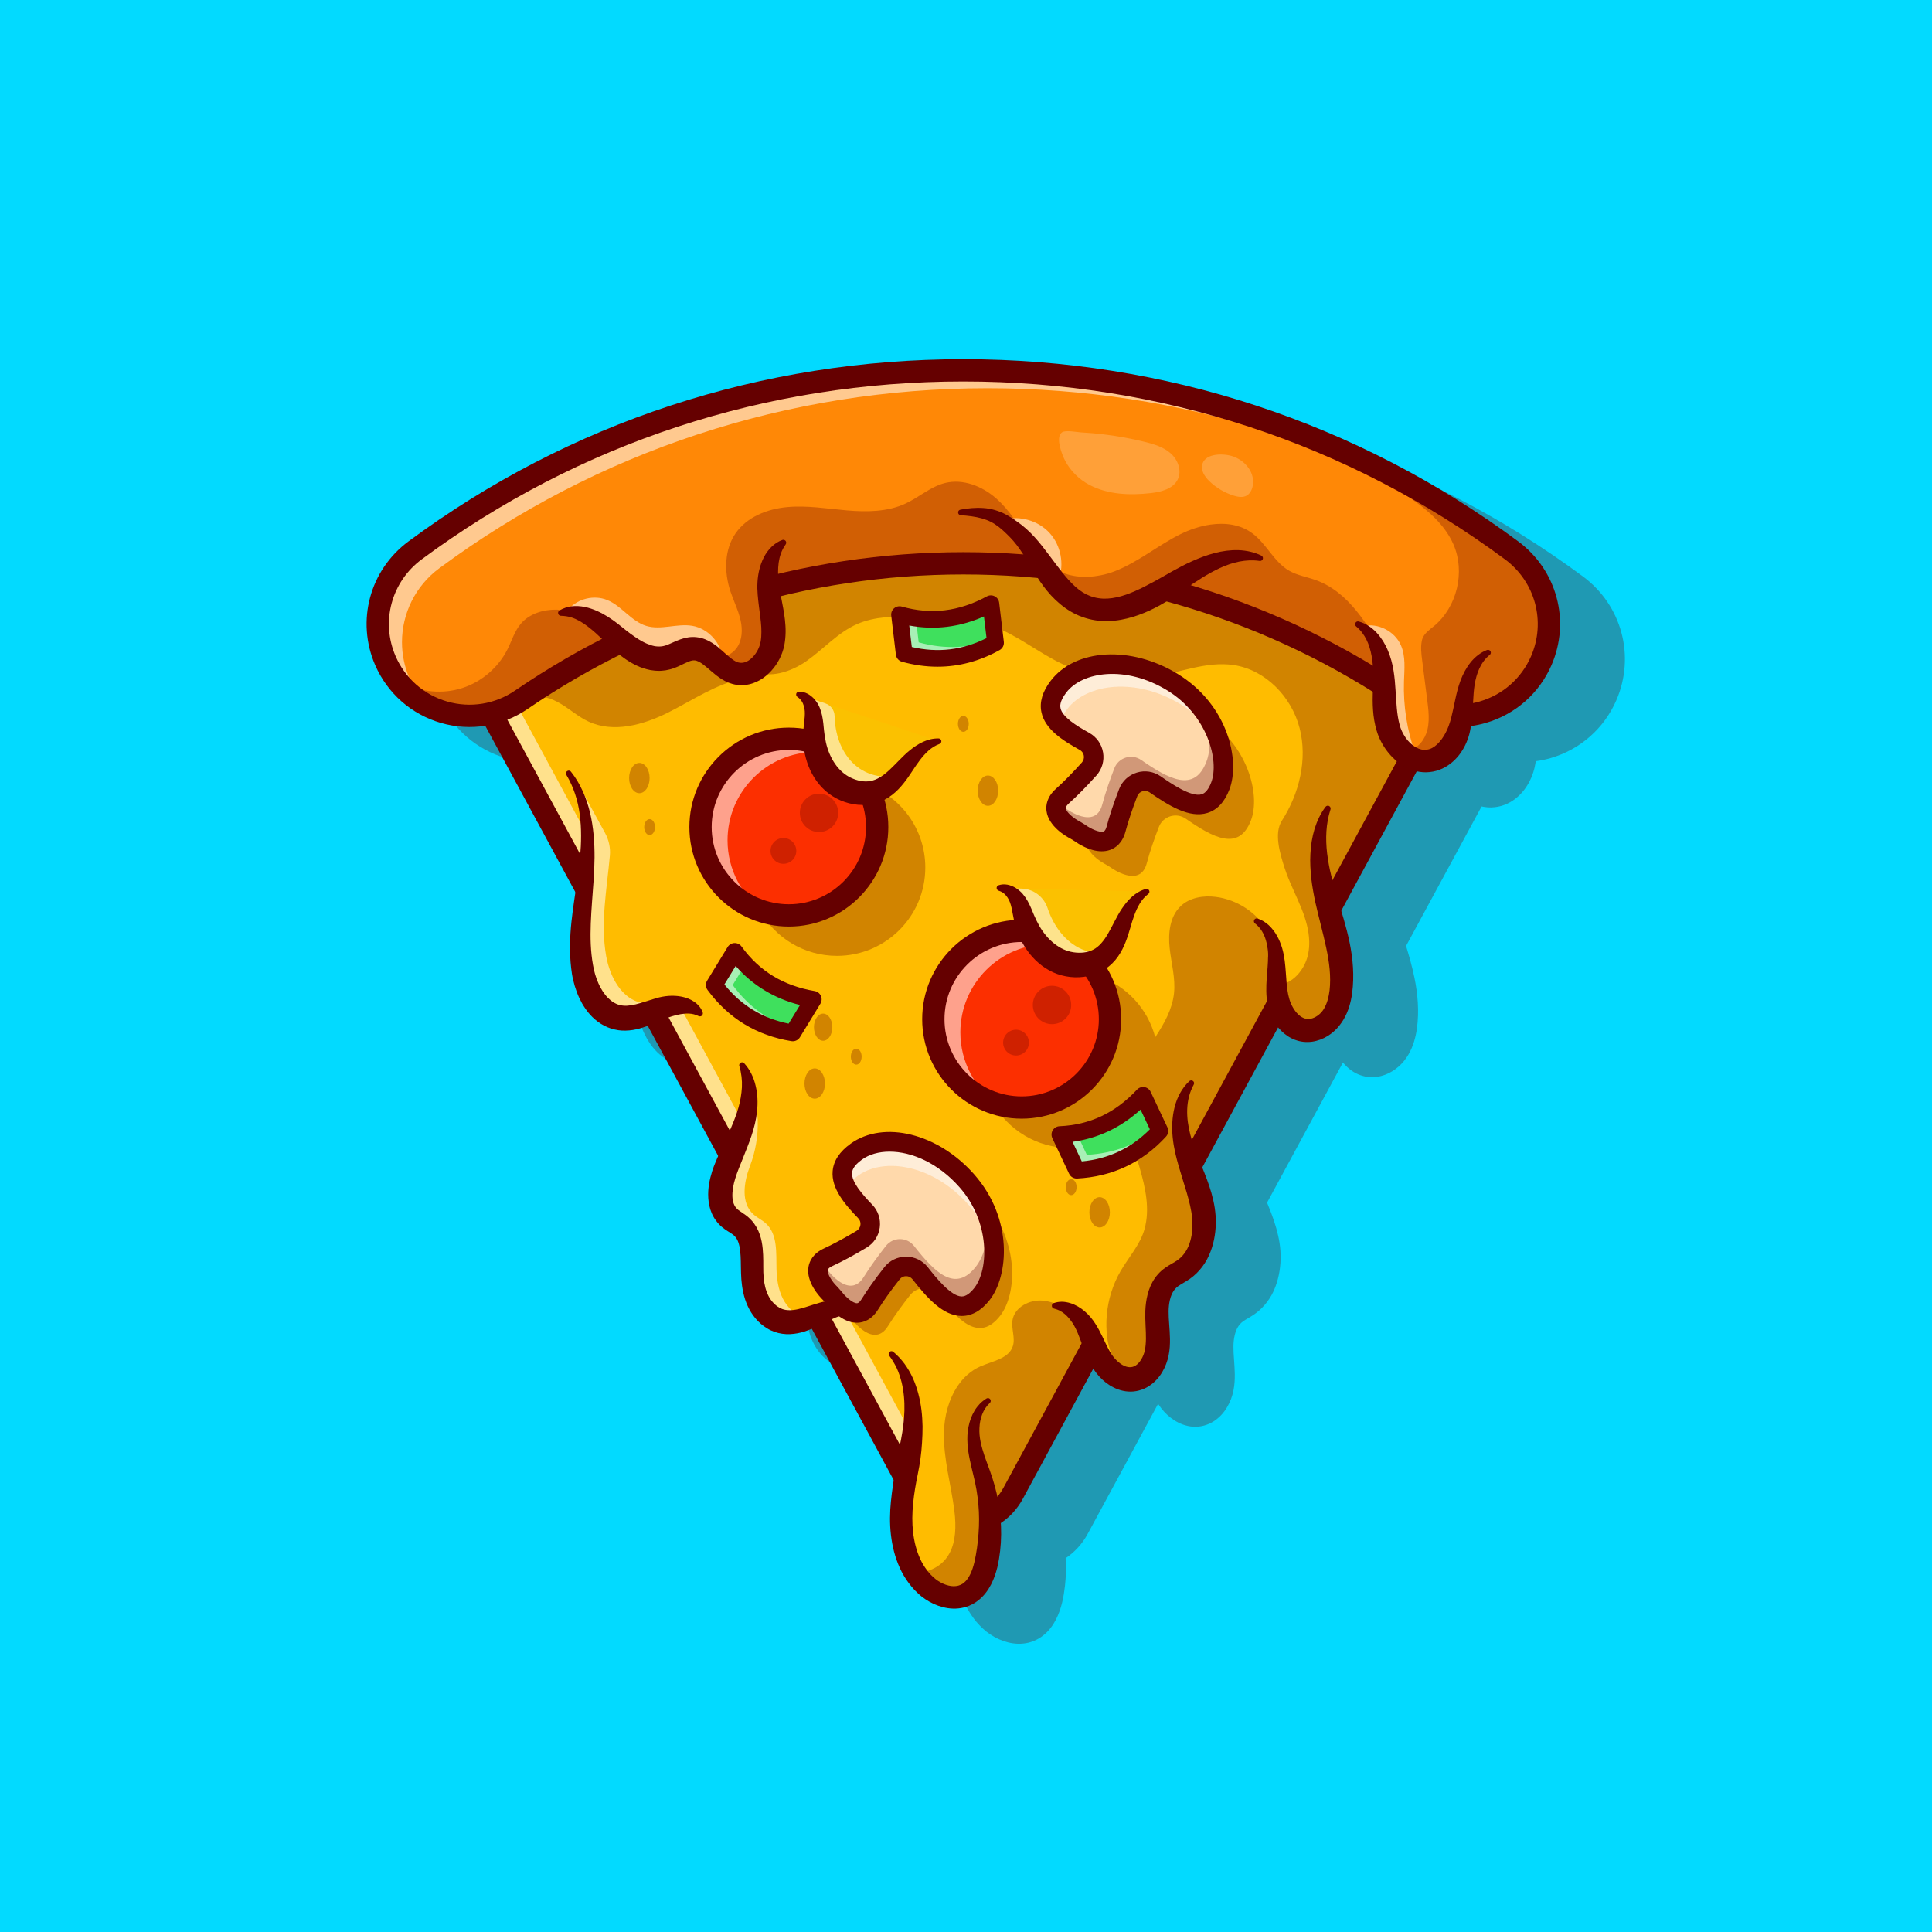 <?xml version="1.0" encoding="utf-8"?>
<!-- Generator: Adobe Illustrator 27.5.0, SVG Export Plug-In . SVG Version: 6.00 Build 0)  -->
<svg version="1.1" id="Layer_1" xmlns="http://www.w3.org/2000/svg" xmlns:xlink="http://www.w3.org/1999/xlink" x="0px" y="0px"
	 viewBox="0 0 4000 4000" style="enable-background:new 0 0 4000 4000;" xml:space="preserve">
<g>
	<g>
		<g>
			<rect style="fill:#02DAFF;" width="4000" height="4000"/>
		</g>
	</g>
	<g>
		<g style="opacity:0.3;">
			<g>
				<g>
					<path style="fill:#650000;" d="M3277.425,1193.615c-333.345-246.762-730.57-377.192-1148.735-377.192
						s-815.39,130.43-1148.73,377.192c-80.303,59.439-108.668,164.793-68.98,256.206c25.378,58.453,75.046,102.097,136.268,119.735
						c30.225,8.707,61.435,10.525,91.628,5.836l186.641,344.666c-0.786,5.271-1.578,10.538-2.336,15.844
						c-4.356,30.14-8.415,60.954-8.797,92.798c-0.213,15.901,0.438,32.021,2.336,48.203c0.964,7.944,2.122,16.467,4.169,24.8
						c1.888,8.34,4.353,16.587,7.43,24.725c2.933,8.17,6.854,16.15,11.129,24.037c4.657,7.77,9.709,15.469,16.142,22.591
						c12.531,14.14,30.385,26.677,51.047,31.082c10.16,2.58,20.668,2.805,30.354,1.94c9.737-0.848,18.734-2.995,26.992-5.603
						c3.909-1.203,7.648-2.518,11.286-3.873l145.923,269.471c-0.993,2.281-2.025,4.471-3.018,6.778
						c-1.629,3.819-3.225,7.688-4.788,11.605c-1.559,4.031-3.24,8.313-4.55,12.61c-5.342,17.222-9.46,35.552-8.205,56.068
						c0.644,10.188,2.642,20.999,7.2,31.557c4.488,10.557,11.806,20.475,20.667,28.122c8.926,7.42,16.707,11.338,21.419,14.761
						c2.505,1.652,3.801,2.993,5.441,4.576c1.512,1.602,2.885,3.371,4.126,5.396c4.964,8.063,7.512,21.018,8.171,35.536
						c0.817,14.616,0.169,30.558,1.445,48.71c1.452,17.717,4.748,36.469,12.962,54.603c8.348,18.246,21.409,35.131,40.249,46.532
						c9.223,5.75,20.472,9.674,31.388,11.222c11.003,1.688,21.79,0.781,31.541-0.975c9.814-1.734,18.656-4.904,26.857-8.099
						c0.983-0.385,1.875-0.821,2.84-1.217l169.613,313.219c-2.171,14.521-4.293,29.246-5.775,44.296
						c-2.234,22.246-2.712,45.774-0.006,68.879c2.671,23.165,8.248,46.514,18.407,68.706c4.936,11.122,11.36,21.808,18.823,31.806
						c7.451,10.146,16.153,19.017,26.267,27.313c10.336,8.099,21.785,14.706,34.54,19.193c12.676,4.438,26.819,7.109,41.694,5.525
						c14.803-1.314,29.975-7.557,41.491-16.938c11.845-9.275,20.126-21.078,26.15-32.684c12.066-23.515,15.991-47.287,18.72-69.499
						c2.185-19.153,2.525-38.455,1.389-57.618c18.62-12.392,34.309-29.381,45.605-50.241l145.872-269.378
						c2.023,3.143,4.171,6.28,6.447,9.202c7.35,9.515,16.298,18.006,27.15,24.979c10.839,6.864,24.022,12.29,38.888,13.214
						c14.736,1.079,30.317-3.232,42.444-11.084c12.244-7.797,21.278-18.22,27.8-29.153c6.521-11.017,10.856-22.66,13.292-34.828
						c2.406-11.972,2.865-23.134,2.741-33.881c-0.341-21.333-3.016-40.46-2.796-57.095c0.074-16.489,3.533-32.177,10.461-42.313
						c3.667-5.196,6.934-8.377,14.064-12.809l12.225-7.354c4.581-2.702,9.751-6.382,14.464-10.304
						c9.421-7.889,17.429-17.259,23.903-27.274c6.504-10.047,11.128-20.846,14.574-31.727c6.866-21.836,8.981-44.108,7.604-66.014
						c-0.354-5.481-1.014-10.935-1.793-16.377c-0.841-5.296-1.793-10.514-3.003-15.625c-2.284-10.26-5.136-20.202-8.378-29.808
						c-4.438-13.287-9.469-25.967-14.512-38.309l157.086-290.086c5.315,6.513,11.627,12.513,19.203,17.656
						c9.502,6.407,21.115,10.987,33.141,12.282c12.158,1.357,24.203-0.559,34.776-4.525c10.624-3.957,19.919-9.883,28.026-16.907
						c8.092-7.014,14.958-15.711,20.115-24.409c10.473-17.732,15.346-36.689,17.967-54.698c4.856-35.894,1.654-71.372-5.095-104.538
						c-4.683-22.936-10.987-44.849-17.422-66.241l156.338-288.705c8.643,1.784,17.794,2.685,26.78,1.533
						c18.406-1.682,35.545-10.402,48.076-21.684c12.814-11.274,21.692-25.006,27.923-39.326c2.999-7.124,5.607-14.805,7.148-21.975
						c0.945-4.142,1.702-8.24,2.372-12.31c10.193-1.39,20.352-3.495,30.4-6.39c61.22-17.638,110.894-61.282,136.268-119.735
						C3386.093,1358.408,3357.726,1253.054,3277.425,1193.615z"/>
				</g>
			</g>
			<g>
				<g>
					<path style="fill:#650000;" d="M1936.481,3306.24c-2.885-1.731-6.117-3.289-9.809-4.558
						C1929.962,3303.182,1933.192,3304.74,1936.481,3306.24z"/>
				</g>
			</g>
		</g>
		<g>
			<g>
				<g>
					<path style="fill:#FFBC00;" d="M2959.755,1488.809l-210.157,388.115l-39.008,72.014l-46.393,85.632l-13.792,25.563
						l-4.616,8.482l-2.77,5.077l-181.363,334.912l-170.226,314.369l-29.313,54.184l-6.694,12.406l-163.82,302.482
						c-10.676,19.736-25.621,34.68-42.759,44.894c-21.523,12.81-46.566,18.12-70.975,15.926
						c-36.642-3.346-71.899-23.601-92.038-60.82l-12.637-23.312l-855.514-1579.924c179.054-118.004,357.936-203.809,536.643-257.07
						C2024.149,1091.635,2492.645,1175.998,2959.755,1488.809z"/>
				</g>
			</g>
			<g style="opacity:0.55;">
				<g>
					<path style="fill:#FFFFFF;" d="M2065.522,3124.764c-5.251,4.674-10.849,8.713-16.677,12.175
						c-21.523,12.81-46.566,18.12-70.975,15.926c-36.642-3.346-71.899-23.601-92.038-60.82l-12.637-23.312l-855.514-1579.924
						c93.999-61.974,187.999-115.061,281.94-159.205c-75.997,38.431-152.05,82.748-228.103,132.892l855.514,1579.925l12.637,23.312
						c20.138,37.219,55.395,57.473,92.037,60.82C2042.96,3127.591,2054.385,3126.956,2065.522,3124.764z"/>
				</g>
			</g>
			<g>
				<g>
					<path style="fill:#650000;" d="M1994.49,3176.425c-52.241,0-98.286-27.429-123.164-73.369l-868.184-1603.254
						c-6.069-11.211-1.904-25.217,9.307-31.289c11.201-6.062,25.215-1.902,31.289,9.307l868.184,1603.254
						c16.675,30.801,47.544,49.187,82.568,49.187s65.894-18.386,82.568-49.187l868.184-1603.254
						c6.074-11.206,20.073-15.364,31.289-9.307c11.211,6.072,15.376,20.078,9.307,31.289l-868.184,1603.254
						C2092.776,3148.996,2046.731,3176.425,1994.49,3176.425z"/>
				</g>
			</g>
			<g>
				<g>
					<path style="fill:#FF8806;" d="M3191.031,1367.862c-30.063,69.129-95.153,110.156-163.878,113.965
						c-23.255,1.27-46.855-1.731-69.706-9.348c-16.503-5.424-32.545-13.272-47.721-23.658
						c-14.541-9.926-29.255-19.677-44.143-29.141c-3.808-2.424-7.674-4.847-11.541-7.27
						c-135.777-84.998-285.055-150.434-443.856-192.442c-43.104-11.367-86.959-21.061-131.391-28.91
						c-31.276-5.481-62.839-10.156-94.75-13.848c-5.539-0.635-11.079-1.27-16.676-1.847c-1.674-0.173-3.405-0.347-5.135-0.52
						c-6.059-0.634-12.176-1.212-18.292-1.789c-49.164-4.5-99.02-6.809-149.452-6.809c-139.411,0-274.669,17.6-403.81,50.664
						c-24.755,6.348-49.279,13.214-73.572,20.716c-79.4,24.409-156.262,54.761-230.007,90.537
						c-72.475,35.142-141.892,75.535-207.848,120.658c-98.442,67.398-233.815,28.448-281.305-80.958
						c-10.618-24.409-15.696-50.029-15.696-75.418c0-58.915,27.525-116.215,77.265-153.03
						c326.775-241.951,720.833-372.65,1134.972-372.65c251.415,0,495.443,48.183,721.468,140.162
						c146.336,59.55,285.113,137.45,413.503,232.488C3200.61,1192.039,3226.288,1286.673,3191.031,1367.862z"/>
				</g>
			</g>
			<g style="opacity:0.55;">
				<g>
					<path style="fill:#FFFFFF;" d="M3141.232,1148.934c-319.043-224.293-698.618-345.125-1096.715-345.125
						c-414.196,0-808.196,130.757-1135.029,372.707c-49.74,36.758-77.207,94.115-77.207,152.972c0,25.39,5.078,51.068,15.695,75.477
						c9.348,21.523,22.101,40.335,37.392,56.145c-37.508-19.1-69.014-50.895-87.421-93.249
						c-10.618-24.409-15.696-50.029-15.696-75.418c0-58.915,27.525-116.215,77.265-153.03
						c326.775-241.951,720.833-372.65,1134.972-372.65s808.197,130.698,1134.972,372.65
						C3133.558,1142.414,3137.482,1145.588,3141.232,1148.934z"/>
				</g>
			</g>
			<g>
				<g>
					<path style="fill:#650000;" d="M3016.794,1505.17c-42.397,0-84.204-12.715-120.112-37.288
						c-266.279-182.222-578.252-278.54-902.192-278.54s-635.913,96.318-902.192,278.54
						c-52.646,36.028-117.964,46.565-179.253,28.911c-61.221-17.639-110.889-61.282-136.27-119.736
						c-39.688-91.411-11.318-196.767,68.984-256.208c333.34-246.758,730.566-377.188,1148.73-377.188
						s815.391,130.43,1148.73,377.188c80.303,59.443,108.667,164.802,68.979,256.208c-25.376,58.452-75.044,102.095-136.27,119.736
						C3056.452,1502.407,3036.56,1505.17,3016.794,1505.17z M1994.49,1143.181c333.286,0,654.272,99.106,928.267,286.606
						c41.24,28.223,92.407,36.475,140.396,22.649c47.939-13.813,86.831-47.988,106.704-93.762l0,0
						c31.084-71.592,8.838-154.131-54.097-200.72c-325.337-240.833-713.066-368.13-1121.27-368.13s-795.933,127.297-1121.27,368.13
						c-62.935,46.587-85.186,129.126-54.102,200.72c19.873,45.774,58.769,79.949,106.709,93.762
						c47.983,13.826,99.155,5.574,140.396-22.649C1340.217,1242.287,1661.203,1143.181,1994.49,1143.181z"/>
				</g>
			</g>
			<g>
				<g>
					<path style="fill:#FF8806;" d="M2609.84,1155.801c-61.973-19.446-126.024,17.715-180.843,52.568
						c-6.117,3.866-12.406,7.791-18.812,11.599c-50.722,30.352-108.83,55.857-162.667,35.257
						c-33.179-12.637-57.646-40.854-78.072-69.995c-0.578-0.75-1.155-1.558-1.674-2.308c-1.847-2.655-3.693-5.367-5.539-8.079
						c-18.638-27.466-36.469-56.088-61.801-77.553c-27.813-23.543-50.145-40.508-111.714-36.296
						c184.132-66.647,357.185-62.204,517.313,25.102C2541.288,1105.253,2575.853,1128.45,2609.84,1155.801z"/>
				</g>
			</g>
			<g style="opacity:0.55;">
				<g>
					<path style="fill:#FFFFFF;" d="M2191.892,1200.162c11.933-32.273,4.473-70.901-18.618-96.41
						c-23.091-25.509-60.788-36.766-94.086-28.096C2113.779,1120.44,2153.428,1158.656,2191.892,1200.162z"/>
				</g>
			</g>
			<g>
				<g>
					<path style="fill:#650000;" d="M1988.328,1055.219c15.298-2.957,31.155-4.584,47.625-3.411
						c16.416,0.969,33.645,6.128,48.521,14.421c7.424,4.103,14.326,8.724,20.747,13.293c6.226,4.304,13.174,9.635,19.333,15.188
						c12.449,11.141,23.32,23.412,33.105,35.85c9.751,12.438,18.975,24.76,27.761,36.573c8.845,11.693,17.405,22.877,26.506,32.968
						c9.048,10.085,18.564,19.05,28.948,25.748c10.359,6.594,21.594,10.925,33.665,12.635c24.119,3.663,50.439-3.635,75.752-14.871
						c12.729-5.619,25.391-12.175,38.162-19.06l19.187-10.69l19.741-11.268c13.552-7.545,27.485-14.915,42.092-21.328
						c14.573-6.44,29.675-12.294,45.542-16.295c15.774-4.166,32.354-6.465,48.94-5.985c16.558,0.579,33.103,4.156,47.605,11.315
						c2.893,1.428,4.08,4.929,2.651,7.821c-1.143,2.317-3.616,3.539-6.042,3.201l-0.071-0.012
						c-29.138-4.106-56.648,2.9-82.322,14.692c-25.747,11.884-49.963,28.041-74.409,45.038l-9.207,6.436l-9.639,6.548
						c-6.487,4.379-13.093,8.643-19.946,12.665c-13.599,8.187-27.954,15.647-43.181,21.931
						c-15.208,6.306-31.345,11.401-48.408,14.486c-17.021,3.081-35.154,3.892-53.232,1.14c-18.005-2.762-35.82-9.156-51.372-18.407
						c-15.527-9.242-28.87-20.748-40.269-33.09c-11.348-12.399-21.016-25.616-29.363-38.96
						c-8.459-13.201-15.754-26.39-23.584-38.735c-7.837-12.285-15.627-24.135-24.614-34.559c-4.526-5.253-9.067-9.889-14.575-15.228
						c-5.261-5.137-10.396-9.834-15.728-13.986c-5.332-4.132-10.796-7.826-16.755-10.839c-5.918-3.082-12.397-5.294-19.116-7.285
						c-13.545-3.696-28.276-5.524-43.269-6.427l-0.027-0.001c-3.206-0.193-5.647-2.948-5.454-6.154
						C1983.792,1057.871,1985.784,1055.71,1988.328,1055.219z"/>
				</g>
			</g>
			<g>
				<g>
					<path style="fill:#FF8806;" d="M1590.679,1216.909c0.115,1.847,0.346,3.751,0.519,5.597
						c3.924,36.527,14.829,73.226,8.194,109.291c-6.636,36.123-40.219,71.379-75.765,62.319
						c-16.099-4.097-28.967-16.099-41.893-27.466c-13.618-12.002-27.294-23.313-44.836-23.716
						c-19.735-0.404-36.642,13.56-55.684,18.638c-33.641,8.887-66.128-10.56-94.115-33.411c-5.597-4.501-11.021-9.232-16.214-13.848
						c-31.218-27.813-70.917-57.243-110.848-44.894l343.913-109.003l119.216-37.795
						C1594.718,1142.703,1587.968,1181.768,1590.679,1216.909z"/>
				</g>
			</g>
			<g style="opacity:0.55;">
				<g>
					<path style="fill:#FFFFFF;" d="M1496.322,1365.989c-1.981-33.964-29.593-64.719-63.148-70.337
						c-31.515-5.276-64.715,9.487-95.276,0.155c-31.191-9.524-50.81-41.496-81.066-53.668c-26.791-10.778-59.96-2.987-79.151,18.591
						c37.706,14.129,71.355,33.453,102.723,58.7c11.129,8.957,21.895,18.641,34.672,25.031c27.685,13.845,60.435,10.39,91.269,7.674
						S1470.823,1348.44,1496.322,1365.989z"/>
				</g>
			</g>
			<g>
				<g>
					<path style="fill:#650000;" d="M1626.487,1127.327c-8.589,12.234-12.493,24.669-14.336,37.687
						c-1.702,13.035-1.514,26.443-0.059,39.963c0.725,6.864,1.667,13.231,2.971,20.474l4.229,21.927
						c2.932,15.034,5.928,31.06,6.921,48.345c0.542,8.65,0.442,17.611-0.452,26.73c-0.405,4.557-1.145,9.159-1.956,13.75
						c-1.133,4.932-2.349,9.883-4.087,14.53c-6.699,18.735-17.827,35.098-33.359,48.187c-7.732,6.534-16.921,12.047-27.415,15.634
						c-10.42,3.641-22.312,5.017-33.772,3.304c-11.548-1.614-22.019-6.143-30.337-11.359c-8.423-5.206-15.264-10.92-21.45-16.198
						c-6.191-5.229-11.763-10.233-16.885-14.102c-5.11-3.905-9.8-6.653-13.591-7.878c-0.972-0.461-1.858-0.558-2.71-0.723
						c-0.43-0.081-0.857-0.234-1.277-0.303c-0.42,0.015-0.83,0.011-1.24-0.012c-1.643-0.297-3.154,0.011-5.1,0.33
						c-3.831,0.729-9.116,2.875-15.579,6.017c-6.443,3.083-14.077,7.068-23.65,10.369c-4.834,1.731-10.146,2.792-15.349,3.82
						c-5.251,0.635-10.615,1.339-15.845,1.013c-5.313,0.029-10.374-0.785-15.466-1.51c-4.9-1.077-9.866-2.134-14.419-3.745
						c-9.312-2.939-17.739-7.102-25.476-11.598c-15.662-8.937-28.699-19.685-40.762-30.596c-6.086-5.493-11.77-11.079-16.907-16.042
						c-5.31-5.062-10.547-9.967-15.845-14.744c-10.63-9.382-21.37-18.026-32.896-24.625c-5.784-3.142-11.729-6.022-18.11-7.95
						c-6.372-1.849-13.135-2.898-20.571-3.11l-0.503-0.015c-3.276-0.094-5.857-2.825-5.762-6.102
						c0.059-2.08,1.216-3.899,2.866-4.912c7.417-4.474,16.104-7.418,25.168-8.629c9.053-1.046,18.252-0.411,27.087,1.328
						c17.676,3.635,33.506,11.365,47.72,20.203c7.036,4.496,13.875,9.208,20.254,14.224l18.015,14.348
						c5.789,4.446,11.475,8.854,17.239,12.701c5.737,3.936,11.421,7.607,17.129,10.553c5.679,3.115,11.377,5.38,16.765,7.126
						c2.725,0.996,5.347,1.42,7.966,2.069c2.554,0.251,5.122,0.774,7.546,0.659c2.488,0.208,4.819-0.217,7.224-0.334
						c2.351-0.529,4.668-0.759,7.126-1.611c5.081-1.597,11.292-4.532,18.875-7.863c7.532-3.254,16.616-7.202,28.052-9.033
						c11.455-1.986,24.612-0.327,35.149,3.829c10.693,4.169,19.026,10.07,26.042,15.651c7.029,5.659,12.773,11.171,18.257,16.029
						c10.942,9.736,20.415,16.376,27.825,16.974c3.813,0.465,7.646,0.042,11.768-1.425c4.094-1.459,8.34-4.122,12.239-7.706
						c7.881-7.035,14.294-17.388,17.412-27.887c0.881-2.626,1.306-5.221,1.848-7.821c0.41-3.03,0.862-6.051,1.05-9.193
						c0.435-6.256,0.364-12.761,0.068-19.518c-0.803-13.549-2.913-28.024-4.888-43.444c-0.962-7.723-1.909-15.671-2.544-23.867
						c-0.718-8.055-0.95-17.104-0.437-25.668c0.93-17.296,4.795-34.991,12.942-51.24c8.062-16.136,21.958-30.63,38.608-36.429
						c3.13-1.09,6.55,0.563,7.639,3.691c0.657,1.882,0.32,3.87-0.735,5.392L1626.487,1127.327z"/>
				</g>
			</g>
			<g>
				<g>
					<path style="fill:#FF8806;" d="M3081.509,1350.782c-26.312,14.368-39.816,44.72-45.875,74.091
						c-3.866,18.754-5.424,38.027-8.482,56.953c-1.674,10.675-3.808,21.293-7.155,31.564c-9.175,28.563-30.006,56.261-59.55,61.512
						c-9.81,1.731-19.331,0.808-28.39-2.193c-26.774-8.771-48.701-35.488-57.415-63.704c-8.771-28.737-8.252-59.146-9.06-89.326
						c-0.173-9.463-0.577-18.868-1.385-28.275c-3.462-39.296-18.349-82.112-53.722-99.596l134.912,29.372L3081.509,1350.782z"/>
				</g>
			</g>
			<g style="opacity:0.55;">
				<g>
					<path style="fill:#FFFFFF;" d="M2930.285,1560.172c-17.133-47.664-25.158-98.583-23.517-149.206
						c0.831-25.627,3.89-52.521-6.727-75.861c-12.911-28.384-46.725-45.523-77.25-39.156c24.847,21.917,37.376,54.388,41.798,87.224
						c4.421,32.836,1.708,66.147,1.169,99.275c-0.313,19.273,0.821,40.44,13.834,54.66
						C2891.718,1550.359,2912.553,1557.315,2930.285,1560.172z"/>
				</g>
			</g>
			<g>
				<g>
					<path style="fill:#650000;" d="M2813.015,1286.663c13.828,3.69,26.892,12.14,36.938,23c5.151,5.398,9.431,11.405,13.501,17.582
						c3.75,6.283,7.273,12.781,9.995,19.498c5.754,13.397,9.38,27.383,11.733,41.541c2.229,13.883,3.354,27.375,4.136,40.415
						c1.768,25.997,2.563,50.085,8.198,71c2.4,9.911,6.868,19.05,12.607,27.507c5.793,8.319,13.157,15.332,20.969,19.877
						c7.861,4.397,15.886,6.292,23.354,4.95c7.583-0.952,14.604-4.998,21.184-11.165c6.543-6.144,12.512-14.39,17.29-23.557
						c2.549-4.629,4.46-9.182,6.455-14.518c1.956-5.264,3.66-10.82,5.183-16.61c2.993-11.577,5.43-24.111,8.24-37.065
						c2.705-12.979,5.991-26.428,10.93-39.886c4.998-13.293,11.68-26.219,20.73-37.589c9.045-11.309,20.879-20.895,34.294-25.908
						c3.015-1.127,6.372,0.404,7.498,3.418c0.903,2.416,0.1,5.05-1.804,6.582l-0.166,0.131
						c-18.921,15.168-27.268,38.143-31.16,61.477c-1.924,11.633-2.532,23.958-3.271,36.726c-0.652,12.802-1.118,26.123-2.974,40.093
						c-0.894,6.979-2.07,14.109-3.716,21.333c-1.543,7.17-4.15,14.851-7.148,21.975c-6.23,14.32-15.11,28.052-27.925,39.327
						c-6.338,5.653-13.672,10.61-21.809,14.448c-8.152,3.826-17.141,6.348-26.267,7.234c-9.126,1.172-18.43,0.234-27.192-1.606
						c-8.787-2.014-16.875-5.4-24.392-9.414c-14.722-8.42-26.782-19.523-36.372-32.111c-9.5-12.551-17.168-26.876-21.646-42.065
						c-8.962-29.237-8.75-57.822-8.142-83.621c0.222-12.941,0.796-25.46,0.642-37.468c-0.193-11.688-1.045-23.464-3.225-34.838
						c-4.268-22.81-12.878-44.424-31.772-60.342l-0.203-0.171c-2.485-2.092-2.803-5.803-0.708-8.287
						C2808.516,1286.757,2810.884,1286.097,2813.015,1286.663z"/>
				</g>
			</g>
			<g>
				<g>
					<path style="fill:#FFBC00;" d="M2776.719,2048.072c-2.136,21.004-7.675,42.239-20.37,59.088
						c-12.694,16.85-33.584,28.505-54.53,26.024c-13.734-1.616-25.39-8.829-34.564-19.042
						c-10.618-11.829-17.889-27.583-21.063-43.22c-0.173-0.749-0.288-1.558-0.404-2.308c-5.251-28.448-1.385-57.877-3.809-86.729
						c-2.481-29.66-14.252-61.685-40.854-75.015l62.493-98.385l85.921-135.372c-29.602,56.55-20.311,125.274-4.385,187.132
						c1.443,5.54,2.885,11.137,4.443,16.677C2764.832,1933.3,2782.605,1990.253,2776.719,2048.072z"/>
				</g>
			</g>
			<g>
				<g>
					<path style="fill:#650000;" d="M2754.656,1675.779c-9.644,30.175-10.513,60.729-6.997,90.957
						c1.982,15.11,4.497,30.215,8.284,45.216c3.43,15.067,7.673,30.022,12.332,45.095c9.092,30.402,19.255,61.592,26.045,94.844
						c6.768,33.17,9.907,68.64,5.137,104.545c-2.512,18.031-7.432,37.014-17.981,54.711c-5.205,8.668-12.021,17.394-20.095,24.447
						c-8.066,7.095-17.446,12.926-28.071,16.859c-5.332,1.927-10.935,3.435-16.785,4.272c-5.869,0.769-11.943,0.885-17.993,0.245
						c-12.029-1.295-23.64-5.875-33.142-12.281c-19.185-13.025-30.532-31.412-37.021-50.229c-3.223-9.427-5.234-19.657-5.911-28.728
						c-0.813-9.258-0.859-18.212-0.591-26.821c0.598-17.228,2.673-33.091,3.257-48.232c0.398-7.65,0.437-14.708-0.247-21.956
						c-0.593-7.207-1.741-14.371-3.755-21.212c-3.853-13.733-10.823-26.403-22.583-35.47l-0.203-0.156
						c-2.551-1.967-3.025-5.629-1.057-8.18c1.545-2.006,4.15-2.722,6.428-1.982c8.584,2.803,16.646,7.789,23.433,14.099
						c6.768,6.338,12.38,13.833,16.86,21.809c4.434,8.013,7.905,16.458,10.491,25.115c2.537,8.623,4.214,17.715,5.369,26.228
						c2.173,17.205,2.759,33.733,4.175,48.868c1.345,15.146,3.999,29.027,8.792,39.879c4.854,11.318,12.246,21.23,19.951,26.539
						c7.739,5.247,15.237,6.945,24.707,3.914c4.607-1.572,9.314-4.233,13.474-7.734c4.197-3.517,7.673-7.559,10.642-12.85
						c5.947-10.282,9.478-23.265,11.147-37.235c3.24-28.51-0.562-58.325-7.012-88.401c-6.36-30.175-15.105-60.996-22.305-93.241
						c-3.503-16.25-6.504-32.877-8.54-49.72c-1.677-16.898-2.886-34.032-1.821-51.287c0.811-17.223,3.521-34.525,8.494-51.168
						c5.164-16.566,12.524-32.524,22.869-46.108c1.96-2.572,5.632-3.069,8.203-1.111
						C2754.656,1670.857,2755.383,1673.489,2754.656,1675.779z"/>
				</g>
			</g>
			<g>
				<g>
					<path style="fill:#FBC100;" d="M2466.966,2242.014l-12.695,20.542C2457.618,2255.286,2461.83,2248.419,2466.966,2242.014z"/>
				</g>
			</g>
			<g>
				<g>
					<path style="fill:#FFBC00;" d="M2451.27,2628.051c-9.983,7.097-21.523,11.945-30.755,20.023
						c-19.736,17.253-25.275,45.644-25.217,71.783c0.116,26.14,4.617,52.569,0.173,78.362
						c-4.501,25.736-21.177,51.991-46.855,56.953c-0.75,0.115-1.443,0.288-2.193,0.346c-25.736,3.751-50.375-15.176-64.396-37.392
						c-8.137-12.868-13.965-26.947-19.908-40.969c-4.674-10.906-9.406-21.754-15.407-31.909
						c-13.675-23.313-37.623-44.086-64.512-41.547l177.034-287.018l95.038-154.127c-15.349,33.237-13.156,74.265-3.577,110.561
						c3.115,11.945,6.924,23.773,10.963,35.487c10.964,31.564,23.544,62.667,29.025,95.558
						C2498.126,2549.228,2488.605,2601.622,2451.27,2628.051z"/>
				</g>
			</g>
			<g>
				<g>
					<path style="fill:#650000;" d="M2471.45,2245.62c-17.744,32.461-15.83,69.282-7.024,103.586c2.183,8.68,4.8,17,8.013,25.635
						c3.12,8.595,6.404,17.26,9.973,25.981c7.148,17.422,14.788,35.408,21.199,54.603c3.242,9.607,6.094,19.548,8.379,29.808
						c1.208,5.111,2.161,10.33,3.003,15.625c0.779,5.443,1.44,10.895,1.792,16.377c1.355,21.899-0.691,44.192-7.651,66
						c-3.513,10.854-8.132,21.635-14.573,31.711c-6.416,10.046-14.438,19.418-23.887,27.268c-4.719,3.91-9.893,7.574-14.48,10.264
						l-12.249,7.317c-7.163,4.391-10.459,7.614-14.094,12.853c-6.895,10.205-10.259,25.897-10.361,42.382
						c-0.22,16.636,2.456,35.763,2.795,57.095c0.125,10.747-0.334,21.91-2.742,33.882c-2.434,12.168-6.77,23.811-13.291,34.828
						c-6.521,10.933-15.554,21.355-27.798,29.153c-12.126,7.853-27.71,12.163-42.444,11.084
						c-14.868-0.923-28.049-6.351-38.889-13.214c-10.852-6.973-19.8-15.464-27.148-24.978c-3.635-4.668-7.161-9.917-9.895-14.791
						c-2.832-4.889-5.303-9.795-7.544-14.625c-4.529-9.683-8.142-19.054-11.46-27.991c-3.308-8.923-6.321-17.383-9.622-25.255
						c-1.731-3.979-3.193-7.648-5.117-11.127c-1.775-3.599-3.872-7.041-6.077-10.393c-9.06-13.297-20.176-25.016-37.51-29.23
						l-0.498-0.122c-3.186-0.774-5.142-3.987-4.368-7.174c0.488-2.007,1.978-3.538,3.784-4.194
						c5.254-1.865,11.018-2.864,16.865-2.81c5.833,0.031,11.675,1.13,17.29,2.793c11.199,3.472,21.362,9.554,29.961,17.003
						c4.409,3.661,8.318,7.797,12.063,12.097c3.706,4.353,7.026,9.082,9.946,13.54c5.85,9.109,10.588,18.329,14.839,27.14
						c4.26,8.788,8.037,17.24,12.085,24.833c2.019,3.816,4.097,7.423,6.287,10.763c2.175,3.425,4.238,6.064,6.665,8.888
						c4.79,5.458,10.222,10.171,15.708,13.472c5.508,3.243,10.894,4.93,15.356,4.989c4.507,0.05,8.472-0.861,12.522-3.491
						c4.067-2.549,8.157-6.979,11.523-12.534c3.406-5.496,6.074-12.141,7.488-18.848c1.504-6.924,2.178-15.125,2.3-23.636
						c0.31-17.244-1.975-36.536-1.262-58.494c0.435-11.011,1.824-22.268,4.736-33.716c2.979-11.414,7.661-23.127,15.186-33.933
						c3.821-5.348,8.215-10.457,13.308-14.919c5.083-4.535,10.288-7.987,14.995-10.886l12.634-7.426
						c3.757-2.164,6.409-4.149,9.148-6.356c10.835-8.767,18.857-21.753,23.035-36.967c4.421-15.09,5.349-31.932,3.76-48.425
						c-0.344-4.139-0.942-8.242-1.599-12.335c-0.811-4.202-1.57-8.474-2.544-12.756c-1.929-8.553-4.253-17.203-6.746-26.002
						c-5.168-17.596-11.184-35.696-16.614-54.725c-2.705-9.508-5.415-19.177-7.627-29.111c-2.17-9.882-3.931-20.371-5.002-30.691
						c-2.078-20.725-1.343-42.091,3.801-62.686c5.061-20.522,15.417-40.292,30.684-54.362c2.371-2.184,6.06-2.034,8.245,0.336
						c1.738,1.886,1.997,4.609,0.835,6.744L2471.45,2245.62z"/>
				</g>
			</g>
			<g>
				<g>
					<path style="fill:#FFBC00;" d="M1177.327,1600.949c40.012,56.916,42.916,131.702,36.766,201.003
						c-6.15,69.301-19.832,139.343-7.614,207.834c7.697,43.151,32.402,89.981,75.623,97.276
						c29.227,4.933,57.627-9.788,85.759-19.125c28.131-9.337,64.04-11.306,82.507,11.878"/>
				</g>
			</g>
			<g style="opacity:0.55;">
				<g>
					<path style="fill:#FFFFFF;" d="M1177.349,1600.927c7.963,11.368,14.484,23.486,19.735,36.065L1177.349,1600.927z"/>
				</g>
			</g>
			<g style="opacity:0.55;">
				<g>
					<path style="fill:#FFFFFF;" d="M1354.037,2095.677c-21.12,7.79-42.47,15.061-64.282,11.367
						c-43.22-7.271-67.917-54.125-75.592-97.23c-12.233-68.494,1.443-138.546,7.617-207.848
						c4.904-55.453,4.039-114.426-17.023-164.974l47.894,87.536c7.848,14.311,11.483,30.641,10.04,46.914
						c0,0.058-0.058,0.173-0.058,0.23c-6.174,69.302-19.85,139.354-7.617,207.848c7.674,43.105,32.372,89.96,75.592,97.23
						c5.77,0.981,11.483,1.212,17.138,0.808C1348.901,2083.041,1350.921,2089.099,1354.037,2095.677z"/>
				</g>
			</g>
			<g>
				<g>
					<path style="fill:#650000;" d="M1182.048,1597.631c19.578,24.536,32.117,54.357,39.541,84.843
						c7.251,30.631,9.487,62.075,9.336,93.091c-0.3,31.118-2.935,61.631-5.198,91.605c-2.139,29.957-3.916,59.493-2.634,88.173
						c0.669,14.332,2.114,28.44,4.568,42.185c1.296,6.998,2.534,13.436,4.49,19.7c1.816,6.318,4.07,12.476,6.699,18.337
						c2.507,5.955,5.688,11.373,8.884,16.62c3.42,4.994,6.936,9.84,10.911,13.726c3.955,3.853,7.937,7.456,12.261,9.76
						c1.028,0.718,2.104,1.278,3.21,1.71c1.086,0.483,2.112,1.138,3.213,1.552c2.229,0.706,4.365,1.694,6.694,2.03
						c4.514,1.116,9.324,1.487,14.683,1.191c5.342-0.358,11.211-1.349,17.5-2.823c12.571-3.099,26.553-8.075,42.17-12.651
						c16.499-4.819,34.751-6.849,52.979-3.215c9.077,1.844,18.257,5.205,26.23,10.762c7.922,5.52,14.487,13.298,17.295,21.996
						c1.042,3.234-0.732,6.7-3.965,7.744c-1.56,0.503-3.174,0.352-4.543-0.304l-0.518-0.25c-6.611-3.179-12.659-4.551-18.652-4.894
						c-5.959-0.364-11.855,0.133-17.849,1.146c-12.031,2.094-24.016,5.989-36.067,10.924c-13.01,5.15-26.938,12.026-43.506,17.125
						c-8.259,2.609-17.256,4.755-26.992,5.604c-9.685,0.864-20.193,0.64-30.354-1.94c-20.662-4.406-38.516-16.943-51.047-31.083
						c-6.431-7.123-11.482-14.822-16.14-22.592c-4.277-7.886-8.196-15.867-11.13-24.037c-3.076-8.138-5.542-16.385-7.429-24.724
						c-2.048-8.333-3.206-16.857-4.17-24.801c-1.897-16.18-2.546-32.302-2.336-48.203c0.383-31.843,4.443-62.657,8.799-92.798
						c4.304-30.137,9.336-59.68,12.002-88.995c2.622-29.351,3.083-58.767-0.632-87.681c-3.799-28.846-12.612-57.004-27.742-82.195
						l-0.034-0.055c-1.643-2.737-0.757-6.289,1.98-7.932C1177.068,1594.771,1180.269,1595.397,1182.048,1597.631z"/>
				</g>
			</g>
			<g>
				<g>
					<path style="fill:#FFBC00;" d="M1535.707,2204.218c19.551,32.76,18.392,74.249,8.238,111.023
						c-10.153,36.774-28.406,70.734-41.902,106.418c-12.448,32.911-18.792,75.158,7.135,98.945
						c7.959,7.302,18.129,11.844,26.121,19.11c24.557,22.329,21.198,60.793,21.979,93.975c0.498,21.144,3.612,42.646,13.096,61.55
						c9.484,18.904,26.049,35.004,46.54,40.241c28.157,7.196,56.822-6.572,83.809-17.356c26.987-10.783,60.079-18.097,83.232-0.532"
						/>
				</g>
			</g>
			<g style="opacity:0.55;">
				<g>
					<path style="fill:#FFFFFF;" d="M1535.688,2204.218c3.001,4.962,5.481,10.156,7.502,15.522L1535.688,2204.218z"/>
				</g>
			</g>
			<g style="opacity:0.55;">
				<g>
					<path style="fill:#FFFFFF;" d="M1667.31,2728.743c1.385,0.346,2.712,0.635,4.097,0.923
						c-18.003,6.347-36.296,10.444-54.472,5.828c-20.485-5.251-37.104-21.351-46.567-40.277
						c-9.464-18.869-12.579-40.393-13.099-61.512c-0.75-33.18,2.596-71.667-21.985-94c-7.963-7.271-18.118-11.829-26.082-19.1
						c-25.967-23.774-19.619-66.013-7.156-98.962c13.503-35.66,31.737-69.649,41.893-106.405c8.598-31.16,10.734-65.725-0.749-95.5
						l2.365,4.892c28.692,59.352,30.719,127.752,7.236,189.351c-0.123,0.323-0.246,0.646-0.368,0.969
						c-12.464,32.891-18.812,75.129,7.155,98.903c7.963,7.328,18.119,11.887,26.082,19.1c24.581,22.331,21.235,60.82,21.985,93.999
						c0.52,21.119,3.636,42.642,13.099,61.569C1630.264,2707.393,1646.825,2723.493,1667.31,2728.743z"/>
				</g>
			</g>
			<g>
				<g>
					<path style="fill:#650000;" d="M1540.662,2201.261c11.807,12.695,19.854,29.384,23.796,46.678
						c4.231,17.339,4.771,35.336,2.939,52.799c-3.638,35.466-17.224,66.912-28.899,96.299l-8.73,21.722
						c-1.394,3.574-2.732,7.135-4.019,10.679c-1.23,3.453-2.297,6.674-3.345,10.011c-4.167,13.175-6.509,26.71-6.028,38.191
						c0.239,5.734,1.277,10.84,2.932,15.009c1.626,4.215,3.948,7.466,6.987,10.479c3.184,3.065,9.573,6.797,17.766,12.778
						c4.082,2.904,8.596,7.083,12.427,11.321c3.84,4.324,7.148,9.059,9.934,13.939c5.549,9.792,8.682,19.971,10.576,29.517
						c1.887,9.589,2.612,18.7,2.979,27.388c0.776,17.303-0.322,33.374,1.101,47.09c1.201,14.049,4.46,27.122,10.01,37.91
						c5.327,10.529,13.633,19.247,22.349,24.198c4.475,2.456,8.56,4.034,13.452,4.772c4.817,0.651,10.176,0.89,16.167,0.048
						c12.036-1.367,25.959-6.162,41.143-11.064c7.463-2.36,16.099-5.05,24.849-6.791c8.77-1.743,17.861-2.885,27.209-2.75
						c9.326,0.204,18.994,1.534,28.091,5.027c9.067,3.402,17.488,9.076,23.096,16.486c1.995,2.637,1.472,6.39-1.162,8.384
						c-1.584,1.2-3.574,1.489-5.344,0.957l-0.469-0.145c-14.285-4.409-27.075-2.349-40.146,1.846
						c-6.506,2.156-13.005,4.788-19.47,7.825c-6.514,2.999-12.698,6.327-20.015,10.017c-7.17,3.569-14.724,7.228-22.944,10.435
						c-8.198,3.195-17.041,6.365-26.855,8.099c-9.751,1.755-20.54,2.662-31.541,0.974c-10.916-1.548-22.166-5.472-31.389-11.222
						c-18.838-11.401-31.899-28.286-40.249-46.532c-8.213-18.134-11.509-36.885-12.961-54.603
						c-1.25-18.151-0.708-34.095-1.565-48.702c-0.742-14.504-3.118-27.451-8.059-35.54c-1.226-2.032-2.61-3.796-4.119-5.4
						c-1.641-1.581-2.935-2.922-5.442-4.574c-4.712-3.423-12.493-7.343-21.418-14.762c-8.86-7.646-16.177-17.565-20.667-28.121
						c-4.558-10.558-6.558-21.368-7.2-31.558c-1.255-20.515,2.861-38.845,8.203-56.068c1.311-4.296,2.993-8.579,4.551-12.609
						c1.565-3.918,3.162-7.787,4.79-11.606c3.281-7.622,6.536-15.118,9.976-22.4c13.66-29.089,26.804-56.421,34.78-84.034
						c3.992-13.929,6.509-28.158,7.329-42.606c0.654-14.469-0.93-28.986-5.305-43.872l-0.068-0.234
						c-0.918-3.125,0.872-6.404,3.997-7.322C1536.895,2198.969,1539.187,2199.681,1540.662,2201.261z"/>
				</g>
			</g>
			<g>
				<g>
					<path style="fill:#FFBC00;" d="M2043.537,3228.399c-5.424,29.198-17.022,60.877-43.855,73.572
						c-26.428,12.521-58.858,1.443-80.958-17.773c-9.175-8.02-16.965-17.138-23.543-27.12
						c-23.889-36.296-31.333-83.67-29.025-127.986c1.038-20.254,3.75-40.336,7.04-60.359c5.886-35.777,13.503-71.379,16.388-107.502
						c4.443-56.376-4.848-117.946-44.317-158.396l137.45,66.705l63.07,30.583c-24.063,17.657-32.314,50.49-29.833,80.15
						c2.424,29.717,13.676,57.819,21.35,86.613c6.059,22.908,9.926,46.451,11.541,70.052
						C2050.865,3167.464,2049.134,3198.278,2043.537,3228.399z"/>
				</g>
			</g>
			<g>
				<g>
					<path style="fill:#650000;" d="M1849.382,2798.799c8.638,7.179,16.411,15.536,23.25,24.695
						c6.731,9.219,12.52,19.182,17.278,29.626c9.468,20.927,15,43.416,17.852,66.005c1.414,11.315,2.048,22.67,2.302,34.044
						c0.117,11.431-0.413,22.54-1.096,33.673c-1.272,22.227-4.358,43.849-8.689,64.667c-4.309,20.825-7.839,41.345-9.758,61.559
						c-2.021,20.286-2.332,39.768-0.09,59.17c2.207,19.269,6.836,38.015,14.514,54.735c3.713,8.444,8.455,16.166,13.752,23.292
						c2.583,3.639,5.586,6.853,8.521,10.133c3.13,2.977,6.333,6.281,9.497,8.721c12.847,10.288,29.663,16.415,42.61,14.644
						c3.242-0.36,6.24-1.124,8.977-2.388c2.793-1.157,5.5-2.778,7.91-4.917c4.932-4.072,9.27-10.212,12.813-17.634
						c7.263-14.902,10.74-34,13.75-53.997c2.69-19.783,4.348-39.79,4.253-59.919c-0.046-20.125-1.968-40.288-5.3-60.284
						c-3.232-19.819-9.207-39.98-13.762-61.876c-2.285-10.909-4.187-22.185-4.868-33.774c-0.71-11.528-0.349-23.674,2.109-35.171
						c2.332-11.549,6.304-22.9,12.476-33.099c3.059-5.105,6.743-9.858,10.823-14.172c4.182-4.258,8.896-7.917,13.86-11.034
						c2.705-1.699,6.274-0.884,7.971,1.82c1.504,2.395,1.038,5.468-0.967,7.319l-0.186,0.171
						c-14.419,13.34-20.591,32.748-21.389,51.915c-1.003,19.277,4.094,38.279,10.615,57.784c3.313,9.745,7.095,19.578,10.808,29.786
						c3.674,10.173,7.217,20.944,10.22,31.805c6.145,21.707,9.954,44.099,11.929,66.688c2.017,22.592,1.88,45.471-0.706,68.127
						c-1.316,11.378-3.093,22.384-5.837,34.243c-2.974,11.677-6.78,23.553-12.883,35.256c-6.023,11.606-14.304,23.408-26.147,32.684
						c-11.519,9.381-26.689,15.624-41.492,16.938c-14.878,1.583-29.019-1.089-41.697-5.526
						c-12.754-4.487-24.204-11.095-34.539-19.193c-5.278-4.137-9.58-8.501-14.136-12.935c-4.248-4.645-8.477-9.312-12.131-14.379
						c-7.463-9.999-13.887-20.685-18.823-31.807c-10.159-22.192-15.735-45.542-18.406-68.706
						c-2.708-23.104-2.229-46.632,0.005-68.879c2.202-22.368,5.803-44.061,8.906-65.345c3.093-21.298,7.717-41.764,11.863-61.97
						c3.896-20.302,6.67-40.114,7.168-60.264c0.503-20.083-1.152-40.178-5.913-59.631c-2.563-9.637-5.596-19.237-9.805-28.413
						c-4.316-9.093-9.565-17.802-15.671-26.132l-0.125-0.167c-1.892-2.583-1.333-6.213,1.25-8.107
						C1844.438,2796.975,1847.383,2797.137,1849.382,2798.799z"/>
				</g>
			</g>
			<g style="opacity:0.3;">
				<g>
					<path style="fill:#650000;" d="M3191.031,1367.862c-30.063,69.129-95.153,110.156-163.878,113.965
						c-1.674,10.675-3.808,21.293-7.155,31.564c-9.175,28.563-30.006,56.261-59.55,61.512c-9.81,1.731-19.331,0.808-28.39-2.193
						c-5.655-5.886-10.963-12.118-15.926-18.58c19.907-4.328,34.103-23.139,39.065-42.932c3.116-12.637,3.232-25.678,2.25-38.719
						c-0.577-7.386-1.5-14.773-2.424-22.101c-3.52-27.755-7.097-55.51-10.617-83.324c-1.731-13.618-3.462-27.583-0.519-41.027
						c0.346-1.673,0.865-3.289,1.5-4.847c4.27-10.56,14.253-17.311,23.543-24.986c47.893-39.757,65.09-112.233,40.22-169.244
						c-21.236-48.587-66.879-81.477-111.195-110.502c-59.262-38.834-119.966-75.361-181.997-109.521
						c146.336,59.55,285.113,137.45,413.503,232.488C3200.61,1192.039,3226.288,1286.673,3191.031,1367.862z"/>
				</g>
			</g>
			<g style="opacity:0.3;">
				<g>
					<path style="fill:#650000;" d="M2863.505,1406.524c-3.115,2.076-6.289,4.039-9.463,5.886
						c-135.777-84.998-285.055-150.434-443.856-192.442c-50.722,30.352-108.83,55.857-162.667,35.257
						c-33.179-12.637-57.646-40.854-78.072-69.995c-0.809-3.289-1.5-6.578-2.078-9.867c-0.923-4.962-1.731-9.983-2.308-15.061
						c5.539,6.752,11.944,12.349,18.984,16.907c26.428,17.426,61.686,20.427,94.75,13.848c10.387-2.019,20.543-4.962,30.121-8.771
						c48.298-19.042,88.864-53.549,135.372-76.515c19.1-9.405,40.393-16.618,61.743-19.677c30.698-4.443,61.57-0.404,86.267,17.657
						c29.602,21.639,45.066,59.608,76.861,77.9c16.907,9.695,36.7,12.753,54.992,19.331
						c67.514,24.236,107.675,91.864,142.355,154.646c4.212,7.559,3.289,17.253,3.578,25.909
						C2870.314,1390.251,2870.776,1401.734,2863.505,1406.524z"/>
				</g>
			</g>
			<g style="opacity:0.3;">
				<g>
					<path style="fill:#650000;" d="M1994.489,1166.245c-139.411,0-274.669,17.6-403.81,50.664c0.115,1.847,0.346,3.751,0.519,5.597
						c3.924,36.527,14.829,73.226,8.194,109.291c-6.636,36.123-40.219,71.379-75.765,62.319
						c-16.099-4.097-28.967-16.099-41.893-27.466c0-2.655,0.288-5.193,0.866-7.674c18.523,5.019,38.661-7.444,47.028-24.755
						c8.425-17.311,7.155-37.854,2.078-56.376c-3.751-13.734-9.464-26.89-14.599-40.219c-1.789-4.616-3.521-9.291-5.078-13.964
						c-6.578-20.196-9.752-42.065-8.079-63.244c1.558-20.081,7.502-39.526,18.927-56.146
						c23.428-34.045,65.781-50.663,106.867-54.414c41.142-3.809,82.401,3.232,123.543,6.809
						c41.143,3.521,84.19,3.232,121.697-14.195c27.986-12.983,51.875-35.141,81.823-42.528c37.046-9.117,76.63,6.578,105.309,31.679
						c28.736,25.043,48.587,58.454,67.975,91.23c8.886,15.003,13.099,32.198,13.849,50.202
						C2094.778,1168.554,2044.922,1166.245,1994.489,1166.245z"/>
				</g>
			</g>
			<g style="opacity:0.3;">
				<g>
					<path style="fill:#650000;" d="M1276.928,1331.618c-47.364,30.428-91.4,65.907-139.597,94.999
						c-48.196,29.092-101.896,51.971-158.167,53.622c-56.272,1.651-112.993-19.941-144.808-66.385
						c37.349,19.631,82.648,23.549,122.812,10.622c40.165-12.927,74.675-42.531,93.562-80.261
						c8.946-17.87,14.72-37.732,27.676-52.946c17.691-20.774,46.409-29.48,73.693-29.084c27.283,0.396,53.748,8.743,79.752,17.01
						C1251.176,1285.341,1268.133,1313.346,1276.928,1331.618z"/>
				</g>
			</g>
			<g style="opacity:0.3;">
				<g>
					<path style="fill:#650000;" d="M2749.598,1876.924c15.234,56.376,33.007,113.329,27.121,171.148
						c-2.136,21.004-7.675,42.239-20.37,59.088c-12.694,16.85-33.584,28.505-54.53,26.024c-13.734-1.616-25.39-8.829-34.564-19.042
						c-9.175-16.388-14.772-35.026-16.85-54.01c-0.75-6.925-1.038-13.907-0.865-20.832c5.135-0.923,10.041-2.539,14.657-4.731
						c23.082-10.675,39.526-35.084,44.431-60.589c1.616-8.31,2.193-16.676,1.962-25.043c-0.577-22.562-6.982-45.125-15.349-66.301
						c-9.867-24.986-22.331-48.99-31.622-74.15c-1.558-4.039-2.943-8.136-4.27-12.233c-9.405-29.775-22.1-70.975-5.25-97.231
						c36.065-56.261,53.26-126.717,36.641-191.46c-16.618-64.744-70.629-120.947-136.757-130.699
						c-55.857-8.193-110.791,15.58-166.533,24.582c-63.589,10.214-130.237,0.751-188.46-26.889
						c-49.452-23.486-92.614-59.493-143.97-78.42c-51.125-18.812-106.867-19.445-161.339-19.907
						c-40.508-0.289-82.516-0.347-119.619,16.042c-39.47,17.427-68.841,51.471-104.213,76.284
						c-32.141,22.62-76.284,36.873-110.733,20.658c20.254-10.791,35.949-33.93,40.277-57.416
						c6.635-36.065-4.27-72.764-8.194-109.291c-0.058-0.404-0.058-0.865-0.115-1.269c190.94-52.164,381.593-67.282,572.073-45.008
						h0.058c1.5,2.251,3.001,4.5,4.559,6.694c0.519,0.75,1.096,1.558,1.674,2.308c20.427,29.141,44.893,57.358,78.072,69.995
						c51.356,19.619,106.579-2.654,155.569-31.102c154.357,43.567,308.599,111.772,462.667,204.848
						c0.635,27.121,1.038,54.242,8.886,80.036c7.097,23.024,23.024,45.066,43.22,57.126L2749.598,1876.924z"/>
				</g>
			</g>
			<g style="opacity:0.3;">
				<g>
					<path style="fill:#650000;" d="M2490.682,2504.162c7.444,45.066-2.077,97.461-39.412,123.889
						c-9.983,7.097-21.523,11.945-30.755,20.023c-19.736,17.253-25.275,45.644-25.217,71.783c0.116,26.14,4.617,52.569,0.173,78.362
						c-4.501,25.736-21.177,51.991-46.855,56.953c-0.75,0.115-1.443,0.288-2.193,0.346c-30.871-12.983-49.395-50.894-54.01-85.862
						c-2.019-15.465-2.308-31.16-0.981-46.683c2.77-31.968,12.464-63.358,28.506-91.114c16.85-29.082,40.738-54.933,49.74-87.363
						c11.367-41.028,2.193-84.305-10.445-127.813c-8.251-28.275-17.946-56.722-24.524-84.709
						c-32.083,27.871-74.033,44.72-119.851,44.72c-68.667,0-128.506-37.853-159.665-93.884
						c18.754,6.695,39.008,10.214,60.069,10.214c100.981,0,182.863-81.939,182.863-182.862c0-32.314-8.425-62.666-23.197-88.978
						c57.185,19.792,101.443,67.224,116.85,126.312c18.869-28.678,35.43-58.281,38.893-91.287
						c3.288-31.045-5.656-61.974-9.002-93.018c-3.405-31.045,0.231-65.898,22.966-87.306c18.696-17.658,46.682-22.158,72.187-18.985
						c44.258,5.482,85.286,32.429,107.906,70.802c-3.578,48.587,5.251,97.519,18.292,145.99l-181.363,334.912
						C2472.621,2440.168,2485.201,2471.271,2490.682,2504.162z"/>
				</g>
			</g>
			<g style="opacity:0.3;">
				<g>
					<path style="fill:#650000;" d="M2255.425,2789.563l-163.82,302.482c-10.676,19.736-25.621,34.68-42.759,44.894
						c2.02,30.525,0.289,61.34-5.308,91.461c-5.424,29.198-17.022,60.877-43.855,73.572c-26.428,12.521-58.858,1.443-80.958-17.773
						c-9.175-8.02-16.965-17.138-23.543-27.12c21.87-1.327,43.451-8.944,58.568-24.582c19.85-20.658,24.986-50.26,24.12-79.631
						c-0.173-8.02-0.866-16.099-1.846-23.889c-6.694-54.53-22.908-108.252-21.754-163.186c0.749-33.584,9.925-68.841,28.448-96.25
						c11.772-17.542,27.351-31.852,46.971-40.507c25.043-11.08,58.743-15.812,67.225-41.893c5.539-17.138-3.462-35.892-0.692-53.665
						c4.212-27.121,35.314-43.162,62.608-40.681c27.352,2.481,51.356,18.235,74.15,33.526
						C2241.461,2746.978,2248.962,2768.098,2255.425,2789.563z"/>
				</g>
			</g>
			<g style="opacity:0.3;">
				<g>
					<path style="fill:#650000;" d="M1097.606,1444.467c21.382-6.732,44.728,1.354,63.907,12.958s36.225,26.785,56.517,36.312
						c51.787,24.315,113.513,7.244,164.719-18.272c51.206-25.516,99.558-59.574,155.696-70.604
						c-8.942-8.458-21.169-12.757-30.111-21.215c-11.618-10.99-23.612-22.225-38.45-28.191c-27.502-11.057-58.44-1.983-88.076-1.391
						c-31.492,0.629-63.108-8.872-89.036-26.755C1217.584,1341.9,1149.974,1388.577,1097.606,1444.467z"/>
				</g>
			</g>
			<g>
				<g>
					
						<ellipse transform="matrix(0.707 -0.707 0.707 0.707 -732.492 1656.419)" style="fill:#FC2F00;" cx="1633.229" cy="1712.406" rx="182.862" ry="182.862"/>
				</g>
			</g>
			<g style="opacity:0.3;">
				<g>
					<path style="fill:#650000;" d="M1915.727,1796.125c0,100.998-81.857,182.856-182.857,182.856
						c-68.689,0-128.556-37.875-159.71-93.872c18.801,6.652,39.028,10.181,60.07,10.181c100.999,0,182.856-81.925,182.856-182.856
						c0-32.309-8.417-62.649-23.145-88.985C1864.413,1648.224,1915.727,1716.167,1915.727,1796.125z"/>
				</g>
			</g>
			<g style="opacity:0.55;">
				<g>
					<path style="fill:#FFFFFF;" d="M1506.302,1739.72c0,61.02,29.932,115.117,75.884,148.308
						c-76.156-22.06-131.814-92.378-131.814-175.594c0-100.999,81.857-182.924,182.856-182.924
						c39.979,0,76.903,12.828,106.972,34.616c-16.222-4.752-33.327-7.262-51.042-7.262
						C1588.16,1556.864,1506.302,1638.721,1506.302,1739.72z"/>
				</g>
			</g>
			<g>
				<g>
					<path style="fill:#650000;" d="M1633.23,1918.349c-113.56,0-205.942-92.385-205.942-205.942
						c0-113.56,92.383-205.945,205.942-205.945s205.942,92.385,205.942,205.945
						C1839.172,1825.964,1746.789,1918.349,1633.23,1918.349z M1633.23,1552.624c-88.101,0-159.78,71.677-159.78,159.783
						c0,88.103,71.68,159.78,159.78,159.78s159.78-71.677,159.78-159.78C1793.01,1624.301,1721.33,1552.624,1633.23,1552.624z"/>
				</g>
			</g>
			<g style="opacity:0.3;">
				<g>
					
						<ellipse transform="matrix(0.23 -0.973 0.973 0.23 -464.45 2934.928)" style="fill:#650000;" cx="1621.996" cy="1760.893" rx="26.709" ry="26.709"/>
				</g>
			</g>
			<g style="opacity:0.3;">
				<g>
					
						<ellipse transform="matrix(0.707 -0.707 0.707 0.707 -693.254 1692.208)" style="fill:#650000;" cx="1696.049" cy="1682.935" rx="39.721" ry="39.721"/>
				</g>
			</g>
			<g>
				<g>
					<circle style="fill:#FC2F00;" cx="2115.244" cy="2110.13" r="182.862"/>
				</g>
			</g>
			<g style="opacity:0.55;">
				<g>
					<path style="fill:#FFFFFF;" d="M1988.317,2137.444c0,61.02,29.932,115.117,75.884,148.308
						c-76.156-22.06-131.814-92.378-131.814-175.594c0-100.999,81.857-182.924,182.856-182.924
						c39.979,0,76.903,12.828,106.972,34.616c-16.222-4.752-33.327-7.262-51.042-7.262
						C2070.174,1954.588,1988.317,2036.446,1988.317,2137.444z"/>
				</g>
			</g>
			<g>
				<g>
					<path style="fill:#650000;" d="M2115.241,2316.074c-113.56,0-205.942-92.385-205.942-205.945
						c0-113.557,92.383-205.942,205.942-205.942s205.947,92.385,205.947,205.942
						C2321.189,2223.688,2228.801,2316.074,2115.241,2316.074z M2115.241,1950.349c-88.101,0-159.78,71.677-159.78,159.78
						c0,88.103,71.68,159.783,159.78,159.783c88.105,0,159.785-71.68,159.785-159.783
						C2275.027,2022.026,2203.347,1950.349,2115.241,1950.349z"/>
				</g>
			</g>
			<g style="opacity:0.3;">
				<g>
					
						<ellipse transform="matrix(0.707 -0.707 0.707 0.707 -910.122 2120.005)" style="fill:#650000;" cx="2104.011" cy="2158.617" rx="26.709" ry="26.709"/>
				</g>
			</g>
			<g style="opacity:0.3;">
				<g>
					<circle style="fill:#650000;" cx="2178.064" cy="2080.66" r="39.721"/>
				</g>
			</g>
			<g>
				<g>
					<path style="fill:#FBC100;" d="M1652.736,1437.692c15.213,3.141,25.616,17.929,29.306,33.019
						c3.69,15.089,2.224,30.882,2.593,46.412c0.842,35.344,12.255,71.564,37.239,96.577c24.985,25.013,64.849,36.416,97.324,22.442
						c25.132-10.814,42.212-34.06,59.536-55.236c17.324-21.176,38.292-42.443,65.375-46.32"/>
				</g>
			</g>
			<g>
				<g>
					<path style="fill:#FBC100;" d="M1652.711,1437.683c2.25,0.462,4.328,1.154,6.347,2.136L1652.711,1437.683z"/>
				</g>
			</g>
			<g style="opacity:0.55;">
				<g>
					<path style="fill:#FFFFFF;" d="M1861.251,1602.196c-12.059,13.965-25.273,26.717-42.065,33.93
						c-32.487,13.964-72.302,2.597-97.288-22.447c-24.986-24.985-36.411-61.223-37.276-96.538
						c-0.347-15.522,1.096-31.333-2.597-46.452c-3.173-12.868-11.195-25.504-22.966-30.87l49.779,16.509
						c11.302,3.748,18.819,14.259,19.115,26.163c0.002,0.067,0.003,0.134,0.005,0.201c0.807,35.315,12.232,71.552,37.219,96.538
						C1789.814,1603.928,1828.995,1615.353,1861.251,1602.196z"/>
				</g>
			</g>
			<g>
				<g>
					<path style="fill:#650000;" d="M1653.904,1432.041c6.052-0.326,12.424,1.296,18.032,4.219
						c5.566,2.977,10.503,7.073,14.619,11.753c4.072,4.729,7.419,10.038,9.995,15.813c2.485,5.847,4.214,11.456,5.415,17.124
						c2.449,11.257,3.079,21.793,4.016,30.938c0.911,8.97,2.195,17.153,4.041,25.442c3.706,16.426,10.21,31.627,18.906,44.211
						c8.875,12.69,19.341,22.252,32.576,28.619c12.993,6.266,27.698,9.427,40.833,6.812c12.805-2.205,25.872-10.482,38.943-22.7
						c6.531-6.053,13.088-12.878,20.029-19.895c6.99-6.963,14.321-14.587,22.642-21.157c8.206-6.698,17.271-12.886,27.332-17.415
						c9.988-4.601,21.155-7.257,32.012-6.93c3.232,0.096,5.774,2.795,5.676,6.028c-0.076,2.452-1.648,4.508-3.813,5.314
						l-0.227,0.082c-17.056,6.322-29.282,19.03-40.308,33.325c-5.457,7.299-10.608,14.746-15.903,22.968
						c-5.349,8.168-11.045,16.578-17.712,24.939c-6.658,8.357-14.331,16.692-23.838,24.086
						c-9.341,7.399-20.942,13.586-33.403,17.106c-24.929,7.092-51.062,4.066-73.528-5.618c-11.289-4.866-21.833-11.444-31.189-19.65
						c-9.336-8.394-17.004-17.572-23.306-27.742c-12.725-20.176-19.382-42.671-21.958-64.757
						c-1.353-10.99-1.465-22.354-0.618-32.919c0.869-10.382,2.268-19.425,2.866-27.64c0.54-8.346,0.481-15.237-1.709-22.548
						c-2.117-7.257-5.83-13.733-12.754-18.505l-0.715-0.492c-2.698-1.859-3.376-5.554-1.519-8.252
						C1650.415,1433.035,1652.144,1432.146,1653.904,1432.041z"/>
				</g>
			</g>
			<g>
				<g>
					<path style="fill:#FBC100;" d="M2067.845,1838.662c15.465-1.464,29.751,9.617,37.709,22.958
						c7.958,13.341,11.194,28.868,16.107,43.605c11.183,33.539,32.728,64.811,63.956,81.385
						c31.228,16.574,72.683,15.77,99.624-7.124c20.848-17.717,30.351-44.953,40.693-70.282s24.142-51.815,48.893-63.474"/>
				</g>
			</g>
			<g>
				<g>
					<path style="fill:#FBC100;" d="M1890.449,2054.131l-6.635-0.173C1886.064,2053.727,1888.257,2053.785,1890.449,2054.131z"/>
				</g>
			</g>
			<g style="opacity:0.55;">
				<g>
					<path style="fill:#FFFFFF;" d="M2292.5,1972.562c-2.308,2.424-4.674,4.732-7.271,6.924
						c-26.947,22.909-68.378,23.717-99.596,7.098c-31.217-16.561-52.798-47.836-63.993-81.362
						c-4.905-14.715-8.136-30.237-16.1-43.624c-6.809-11.425-18.177-21.119-31.045-22.735l40.296,0.925
						c24.843,0.57,46.37,16.908,54.148,40.508c0.044,0.134,0.088,0.268,0.133,0.402c11.195,33.525,32.718,64.801,63.935,81.362
						C2251.012,1971.639,2272.42,1975.447,2292.5,1972.562z"/>
				</g>
			</g>
			<g>
				<g>
					<path style="fill:#650000;" d="M2067.3,1832.917c5.691-2.089,12.261-2.41,18.477-1.262c6.196,1.212,12.119,3.677,17.427,6.942
						c5.281,3.325,10.039,7.417,14.199,12.18c4.092,4.861,7.39,9.714,10.203,14.78c5.647,10.042,9.341,19.928,12.922,28.395
						c3.503,8.307,7.134,15.753,11.333,23.134c8.367,14.613,19.048,27.235,31.055,36.711c12.209,9.526,25.022,15.593,39.543,17.793
						c14.26,2.174,29.246,0.878,41.033-5.479c11.594-5.868,21.655-17.616,30.562-33.134c4.465-7.705,8.73-16.155,13.303-24.9
						c4.639-8.708,9.409-18.149,15.432-26.874c5.879-8.811,12.725-17.389,21.013-24.67c8.196-7.332,18.091-13.151,28.567-16.025
						c3.118-0.856,6.338,0.978,7.195,4.095c0.649,2.367-0.249,4.792-2.085,6.199l-0.193,0.146
						c-14.448,11.051-22.402,26.787-28.748,43.691c-3.071,8.579-5.808,17.211-8.455,26.625c-2.717,9.377-5.691,19.091-9.609,29.039
						c-3.911,9.945-8.801,20.165-15.715,30.024c-6.758,9.816-16.033,19.137-26.909,26.16
						c-21.748,14.099-47.617,18.879-71.936,16.219c-12.222-1.337-24.233-4.529-35.583-9.625
						c-11.389-5.282-21.416-11.805-30.425-19.675c-18.086-15.551-31.057-35.099-40.005-55.455
						c-4.519-10.109-7.964-20.939-10.256-31.287c-2.217-10.179-3.535-19.235-5.376-27.263c-1.934-8.136-4.014-14.707-8.252-21.052
						c-4.155-6.316-9.607-11.416-17.627-13.944l-0.828-0.261c-3.125-0.985-4.858-4.316-3.875-7.441
						C2064.258,1834.89,2065.649,1833.535,2067.3,1832.917z"/>
				</g>
			</g>
			<g>
				<g style="opacity:0.3;">
					<g>
						<path style="fill:#650000;" d="M2254.807,1492.981c-39.844,52.264-0.86,82.856,53.876,113.099
							c20.904,11.55,25.593,39.534,9.623,57.292c-15.846,17.62-35.784,38.652-54.981,55.773
							c-41.331,36.854,25.997,70.531,25.997,70.531l10.32,6.324c0,0,60.571,44.702,74.646-8.855
							c6.609-25.149,16.444-52.789,25.018-75.036c8.616-22.356,35.938-30.756,55.632-17.111
							c56.705,39.291,110.079,68.59,135.053,3.387c20.224-52.801-6.335-158.053-98.907-214.783S2296.039,1438.897,2254.807,1492.981
							z"/>
					</g>
				</g>
				<g>
					<g>
						<path style="fill:#FFD9AB;" d="M2191.347,1421.813c-39.844,52.264-0.86,82.856,53.876,113.099
							c20.905,11.55,25.593,39.534,9.623,57.292c-15.846,17.62-35.784,38.652-54.981,55.773
							c-41.331,36.854,25.997,70.531,25.997,70.531l10.32,6.324c0,0,60.571,44.702,74.646-8.855
							c6.609-25.149,16.444-52.789,25.018-75.036c8.616-22.356,35.938-30.756,55.632-17.111
							c56.705,39.291,110.079,68.59,135.053,3.387c20.224-52.801-6.335-158.054-98.908-214.783S2232.578,1367.73,2191.347,1421.813z
							"/>
					</g>
				</g>
				<g style="opacity:0.3;">
					<g>
						<path style="fill:#650000;" d="M2180.171,1657.337c-13.382,30.68,37.139,55.906,37.139,55.906l10.336,6.334
							c0,0,60.561,44.731,74.628-8.857c6.622-25.161,16.403-52.786,24.996-75.011c8.606-22.375,35.964-30.744,55.65-17.11
							c56.672,39.285,110.061,68.547,135.08,3.368c12.74-33.351,6.839-87.552-22.536-137.286
							c11.123,35.171,11.277,68.884,2.318,92.221c-24.961,65.214-78.315,35.896-135.044-3.425
							c-19.686-13.635-46.987-5.23-55.593,17.145c-8.593,22.225-18.409,49.907-25.031,75.068
							c-14.089,53.497-74.685,8.822-74.685,8.822l-10.279-6.299C2197.149,1668.213,2189.02,1664.174,2180.171,1657.337z"/>
					</g>
				</g>
				<g style="opacity:0.55;">
					<g>
						<path style="fill:#FEFEFD;" d="M2193.89,1499.853c1.79-9.586,6.723-20.072,15.538-31.637
							c41.225-54.069,143.69-66.054,236.253-9.33c37.631,23.06,64.321,54.105,81.409,86.334
							c-12.158-47.195-43.906-98.698-99.466-132.746c-92.564-56.724-195.029-44.739-236.253,9.33
							C2166.323,1454.604,2172.344,1478.873,2193.89,1499.853z"/>
					</g>
				</g>
				<g>
					<g>
						<path style="fill:#650000;" d="M2280.974,1762.526c-25.117,0-49.199-15.969-56.03-20.896l-8.945-5.478
							c-9.199-4.729-45.098-25.105-49.346-57.065c-1.548-11.646,0.625-29.109,19.771-46.184
							c15.41-13.743,33.877-32.488,53.403-54.202c3.477-3.867,4.98-9.018,4.116-14.136c-0.503-2.998-2.28-8.545-8.486-11.975
							c-34.424-19.021-71.777-42.307-79.297-78.052c-4.365-20.742,2.07-42.6,19.126-64.968v-0.003
							c51.123-67.056,166.597-73.364,262.891-14.353c105.078,64.394,129.78,180.31,107.217,239.228
							c-9.971,26.028-25.273,42.388-45.483,48.63c-37.266,11.497-79.688-14.753-119.937-42.642c-4.268-2.959-9.57-3.77-14.531-2.241
							c-4.971,1.528-8.887,5.178-10.747,10.012c-10.635,27.583-19.048,52.793-24.336,72.908
							c-6.519,24.81-21.094,34.675-32.173,38.581C2292.527,1761.689,2286.721,1762.526,2280.974,1762.526z M2207.405,1434.057
							c-14.487,19.004-12.402,28.911-11.719,32.166c3.828,18.191,32.124,35.996,59.302,51.011
							c15.381,8.499,25.874,23.306,28.789,40.628c2.915,17.334-2.153,34.773-13.916,47.849
							c-20.791,23.122-39.819,42.414-56.553,57.339c-3.281,2.927-7.09,7.158-6.616,10.715c1.108,8.345,17.173,21.164,28.203,26.68
							c0.518,0.259,1.025,0.539,1.519,0.842l10.322,6.323c0.493,0.303,0.977,0.627,1.44,0.972
							c9.78,7.131,28.501,15.876,36.597,13.013c3.369-1.201,5.405-6.509,6.523-10.75c5.742-21.843,14.39-47.805,25.708-77.166
							c6.343-16.47,19.668-28.896,36.558-34.094c16.885-5.198,34.897-2.412,49.419,7.644c20.571,14.258,63.413,43.938,85.01,37.249
							c7.754-2.393,14.375-10.63,19.678-24.482c17.466-45.593-8.555-140.063-90.596-190.342
							c-86.841-53.213-176.45-39.153-209.668,4.407V1434.057z"/>
					</g>
				</g>
			</g>
			<g>
				<g style="opacity:0.3;">
					<g>
						<path style="fill:#650000;" d="M1810.554,2429.414c-53.435,38.259-25.153,78.95,18.289,123.934
							c16.591,17.18,12.856,45.306-7.625,57.592c-20.321,12.189-45.557,26.44-68.935,37.169c-50.331,23.093,4.14,75.055,4.14,75.055
							l8.008,9.076c0,0,44.774,60.518,73.955,13.455c13.703-22.099,31.221-45.633,45.949-64.381
							c14.801-18.841,43.385-18.847,58.204-0.02c42.667,54.21,85.085,97.891,128.104,42.896
							c34.838-44.535,40.357-152.946-31.476-234.358C1967.335,2408.419,1865.849,2389.823,1810.554,2429.414z"/>
					</g>
				</g>
				<g>
					<g>
						<path style="fill:#FFD9AB;" d="M1773.047,2384.213c-53.435,38.259-25.153,78.95,18.289,123.933
							c16.591,17.18,12.856,45.307-7.625,57.592c-20.322,12.189-45.557,26.44-68.935,37.169c-50.331,23.093,4.14,75.055,4.14,75.055
							l8.008,9.076c0,0,44.774,60.518,73.955,13.455c13.703-22.099,31.221-45.633,45.949-64.381
							c14.801-18.84,43.385-18.847,58.204-0.02c42.667,54.21,85.085,97.891,128.104,42.896
							c34.838-44.535,40.357-152.946-31.476-234.358C1929.828,2363.218,1828.342,2344.622,1773.047,2384.213z"/>
					</g>
				</g>
				<g style="opacity:0.3;">
					<g>
						<path style="fill:#650000;" d="M1693.202,2606.072c-21.801,25.398,19.085,64.347,19.085,64.347l8.02,9.09
							c0,0,44.755,60.543,73.939,13.448c13.718-22.108,31.18-45.642,45.921-64.365c14.797-18.861,43.406-18.828,58.221-0.014
							c42.637,54.195,85.08,97.844,128.135,42.885c21.972-28.139,32.247-81.684,18.772-137.852
							c0.304,36.887-9.448,69.159-24.865,88.836c-43.011,55.009-85.403,11.315-128.085-42.929
							c-14.814-18.814-43.379-18.797-58.176,0.064c-14.741,18.722-32.252,42.301-45.971,64.408
							c-29.177,47.001-73.983-13.498-73.983-13.498l-7.976-9.039C1706.238,2621.453,1699.653,2615.205,1693.202,2606.072z"/>
					</g>
				</g>
				<g style="opacity:0.55;">
					<g>
						<path style="fill:#FEFEFD;" d="M1752.562,2459.56c4.526-8.637,12.321-17.213,24.143-25.679
							c55.285-39.58,156.752-20.948,228.577,60.457c29.2,33.094,45.597,70.607,52.467,106.434
							c2.237-48.685-12.987-107.24-56.1-156.102c-71.826-81.405-173.293-100.037-228.578-60.457
							C1739.497,2408.21,1738.126,2433.177,1752.562,2459.56z"/>
					</g>
				</g>
				<g>
					<g>
						<path style="fill:#650000;" d="M1774.006,2738.61c-31.318,0-56.646-30.73-62.764-38.816l-6.938-7.861
							c-7.407-7.222-35.732-37.241-30.41-69.041c1.938-11.587,9.146-27.644,32.461-38.342c18.76-8.611,41.919-21.106,66.963-36.13
							c4.463-2.676,7.407-7.161,8.086-12.305c0.4-3.015,0.332-8.835-4.595-13.938c-27.319-28.289-56.191-61.516-52.881-97.893
							c1.924-21.111,14.492-40.117,37.363-56.492l0,0c68.564-49.092,180.791-21.206,255.513,63.477
							c81.538,92.415,71.113,210.471,32.241,260.164c-17.173,21.953-36.606,33.101-57.759,33.13c-0.024,0-0.059,0-0.088,0
							c-38.975,0.002-71.777-37.529-102.036-75.979c-3.208-4.072-8.027-6.411-13.228-6.411c-0.005,0-0.005,0-0.01,0
							c-5.195,0.005-10.015,2.341-13.213,6.416c-18.257,23.23-33.701,44.858-44.668,62.546
							c-13.521,21.804-30.352,26.953-42.09,27.434C1775.305,2738.596,1774.656,2738.61,1774.006,2738.61z M1841.853,2384.36
							c-22.373,0-42.212,5.654-57.046,16.274l0,0c-19.434,13.914-20.352,23.997-20.649,27.31
							c-1.685,18.511,20.137,43.838,41.704,66.172c12.207,12.639,17.886,29.873,15.591,47.285
							c-2.305,17.427-12.271,32.61-27.354,41.658c-26.67,15.999-50.522,28.853-70.894,38.203c-3.999,1.833-8.882,4.761-9.473,8.301
							c-1.392,8.303,10.2,25.276,19.121,33.789c0.42,0.398,0.82,0.815,1.201,1.25l8.008,9.075c0.386,0.432,0.747,0.884,1.094,1.35
							c7.256,9.685,22.593,23.469,31.162,23.184c3.579-0.156,7.085-4.634,9.399-8.362c11.904-19.204,27.798-41.482,47.231-66.213
							c10.903-13.879,27.29-21.846,44.956-21.853c0.01,0,0.02,0,0.029,0c17.661,0,34.053,7.952,44.966,21.821
							c15.479,19.661,47.671,60.569,70.298,60.569c0.01,0,0.02,0,0.029,0c8.115-0.012,16.86-5.942,26.001-17.627
							c30.083-38.455,32.954-136.396-30.713-208.552C1941.57,2407.05,1886.653,2384.36,1841.853,2384.36z M1773.049,2384.213h0.049
							H1773.049z"/>
					</g>
				</g>
			</g>
			<g style="opacity:0.3;">
				<g>
					<ellipse style="fill:#650000;" cx="1686.801" cy="2243.327" rx="21.223" ry="31.347"/>
				</g>
			</g>
			<g style="opacity:0.3;">
				<g>
					<ellipse style="fill:#650000;" cx="2276.647" cy="2509.953" rx="21.223" ry="31.347"/>
				</g>
			</g>
			<g style="opacity:0.3;">
				<g>
					<ellipse style="fill:#650000;" cx="2045.37" cy="1636.992" rx="21.223" ry="31.347"/>
				</g>
			</g>
			<g style="opacity:0.3;">
				<g>
					<ellipse style="fill:#650000;" cx="1323.725" cy="1610.876" rx="21.223" ry="31.347"/>
				</g>
			</g>
			<g style="opacity:0.3;">
				<g>
					<ellipse style="fill:#650000;" cx="1772.763" cy="2187.686" rx="11.192" ry="16.532"/>
				</g>
			</g>
			<g style="opacity:0.3;">
				<g>
					<ellipse style="fill:#650000;" cx="1344.948" cy="1712.406" rx="11.192" ry="16.532"/>
				</g>
			</g>
			<g style="opacity:0.3;">
				<g>
					<ellipse style="fill:#650000;" cx="1994.489" cy="1498.624" rx="11.192" ry="16.532"/>
				</g>
			</g>
			<g style="opacity:0.3;">
				<g>
					<ellipse style="fill:#650000;" cx="2217.785" cy="2457.845" rx="11.192" ry="16.532"/>
				</g>
			</g>
			<g style="opacity:0.3;">
				<g>
					<ellipse style="fill:#650000;" cx="1704.24" cy="2126.662" rx="19.042" ry="28.126"/>
				</g>
			</g>
			<g>
				<g>
					<g>
						<path style="fill:#3FE05D;" d="M1521.232,1969.79c38.381,52.964,91.752,87.046,162.574,99.146l-42.407,69.538
							c-67.711-10.88-121.903-43.928-162.575-99.146L1521.232,1969.79z"/>
					</g>
				</g>
				<g style="opacity:0.55;">
					<g>
						<path style="fill:#FEFEFD;" d="M1478.811,2039.334l42.429-69.568c6.838,9.459,14.198,18.31,22.023,26.541l-26.342,43.116
							c33.702,45.799,76.697,76.342,128.997,91.573l-4.536,7.501C1573.684,2127.614,1519.475,2094.556,1478.811,2039.334z"/>
					</g>
				</g>
				<g>
					<g>
						<path style="fill:#650000;" d="M1641.404,2155.786c-0.913,0-1.831-0.073-2.749-0.22
							c-72.036-11.575-130.503-47.229-173.77-105.972c-4.165-5.659-4.497-13.279-0.84-19.28l42.407-69.539
							c3.018-4.944,8.306-8.054,14.092-8.284c5.713-0.237,11.304,2.451,14.707,7.139c36.929,50.964,86.475,81.135,151.47,92.244
							c5.654,0.967,10.464,4.673,12.842,9.895s2.012,11.282-0.977,16.182l-42.407,69.536
							C1653.005,2152.692,1647.37,2155.786,1641.404,2155.786z M1499.792,2038.198c34.824,43.359,78.521,70.005,133.013,81.121
							l23.496-38.528c-53.457-13.625-98.091-40.723-133.179-80.854L1499.792,2038.198z"/>
					</g>
				</g>
			</g>
			<g>
				<g>
					<g>
						<path style="fill:#3FE05D;" d="M1862.384,1272.491c62.909,17.91,125.93,11.711,189.081-22.554l9.647,80.875
							c-59.951,33.302-122.979,40.82-189.081,22.554L1862.384,1272.491z"/>
					</g>
				</g>
				<g style="opacity:0.55;">
					<g>
						<path style="fill:#FEFEFD;" d="M1872.025,1353.38l-9.649-80.913c11.222,3.209,22.479,5.617,33.717,7.25l5.944,50.176
							c54.802,15.17,107.479,12.603,158.005-7.753l1.071,8.701C2001.171,1364.132,1938.124,1371.654,1872.025,1353.38z"/>
					</g>
				</g>
				<g>
					<g>
						<path style="fill:#650000;" d="M1940.993,1380.344c-24.18,0-48.726-3.425-73.569-10.293
							c-6.777-1.87-11.748-7.654-12.578-14.634l-9.648-80.874c-0.688-5.752,1.548-11.465,5.957-15.222
							c4.409-3.757,10.41-5.059,15.972-3.479c60.522,17.234,118.125,10.322,176.084-21.121c5.044-2.739,11.113-2.798,16.211-0.161
							c5.098,2.639,8.555,7.629,9.233,13.325l9.644,80.876c0.835,6.98-2.637,13.772-8.779,17.185
							C2028.269,1368.857,1985.251,1380.344,1940.993,1380.344z M1887.815,1339.519c54.189,12.561,104.995,6.494,154.702-18.452
							l-5.347-44.809c-50.439,22.334-102.271,28.616-154.663,18.765L1887.815,1339.519z"/>
					</g>
				</g>
			</g>
			<g>
				<g>
					<g>
						<path style="fill:#3FE05D;" d="M2194.387,2349.028c65.344-2.904,123.17-28.716,172.244-81.194l34.729,73.673
							c-46.343,50.552-103.757,77.617-172.244,81.194L2194.387,2349.028z"/>
					</g>
				</g>
				<g style="opacity:0.55;">
					<g>
						<path style="fill:#FEFEFD;" d="M2229.114,2422.716l-34.743-73.708c11.661-0.505,23.101-1.781,34.28-3.785l21.508,45.72
							c56.787-2.94,105.948-22.035,147.443-57.324l3.768,7.915C2355.031,2392.073,2297.599,2419.148,2229.114,2422.716z"/>
					</g>
				</g>
				<g>
					<g>
						<path style="fill:#650000;" d="M2229.109,2440.014c-6.67,0-12.788-3.848-15.654-9.932l-34.727-73.674
							c-2.471-5.239-2.153-11.365,0.84-16.323c2.988-4.961,8.267-8.093,14.053-8.352c62.876-2.795,115.332-27.563,160.361-75.723
							c3.916-4.187,9.629-6.152,15.332-5.278c5.669,0.891,10.527,4.531,12.974,9.719l34.731,73.672
							c2.998,6.36,1.851,13.899-2.9,19.08c-49.297,53.779-111.24,82.979-184.102,86.787
							C2229.714,2440.004,2229.411,2440.014,2229.109,2440.014z M2220.598,2364.035l19.106,40.54
							c55.376-5.227,101.665-27.048,140.933-66.433l-19.243-40.818C2320.603,2334.46,2273.415,2356.818,2220.598,2364.035z"/>
					</g>
				</g>
			</g>
			<g style="opacity:0.2;">
				<g>
					<path style="fill:#FFFFFF;" d="M2254.875,1003.565c38.383,20.539,84.148,22.257,127.407,17.383
						c21.831-2.459,46.64-8.728,56.214-28.501c8.667-17.9,0.301-40.391-14.534-53.636c-14.835-13.245-34.659-19.202-53.969-23.963
						c-28.34-6.987-57.113-12.214-86.098-15.654c-15.072-1.789-30.202-3.095-45.357-3.913c-8.763-0.473-32.579-5.381-39.936-0.052
						c-14.299,10.358,0.474,46.966,6.677,58.783C2216.266,974.94,2234.073,992.434,2254.875,1003.565z"/>
				</g>
			</g>
			<g style="opacity:0.2;">
				<g>
					<path style="fill:#FFFFFF;" d="M2489.375,960.568c-4.028,12.788,4.584,26.058,14.2,35.4
						c14.376,13.967,32.107,24.456,51.271,30.33c8.473,2.597,18.072,4.196,25.876-0.003c7.035-3.785,11.078-11.592,12.731-19.408
						c5.759-27.226-14.36-52.15-39.091-61.408C2535.72,938.501,2496.749,937.159,2489.375,960.568z"/>
				</g>
			</g>
		</g>
	</g>
</g>
</svg>
